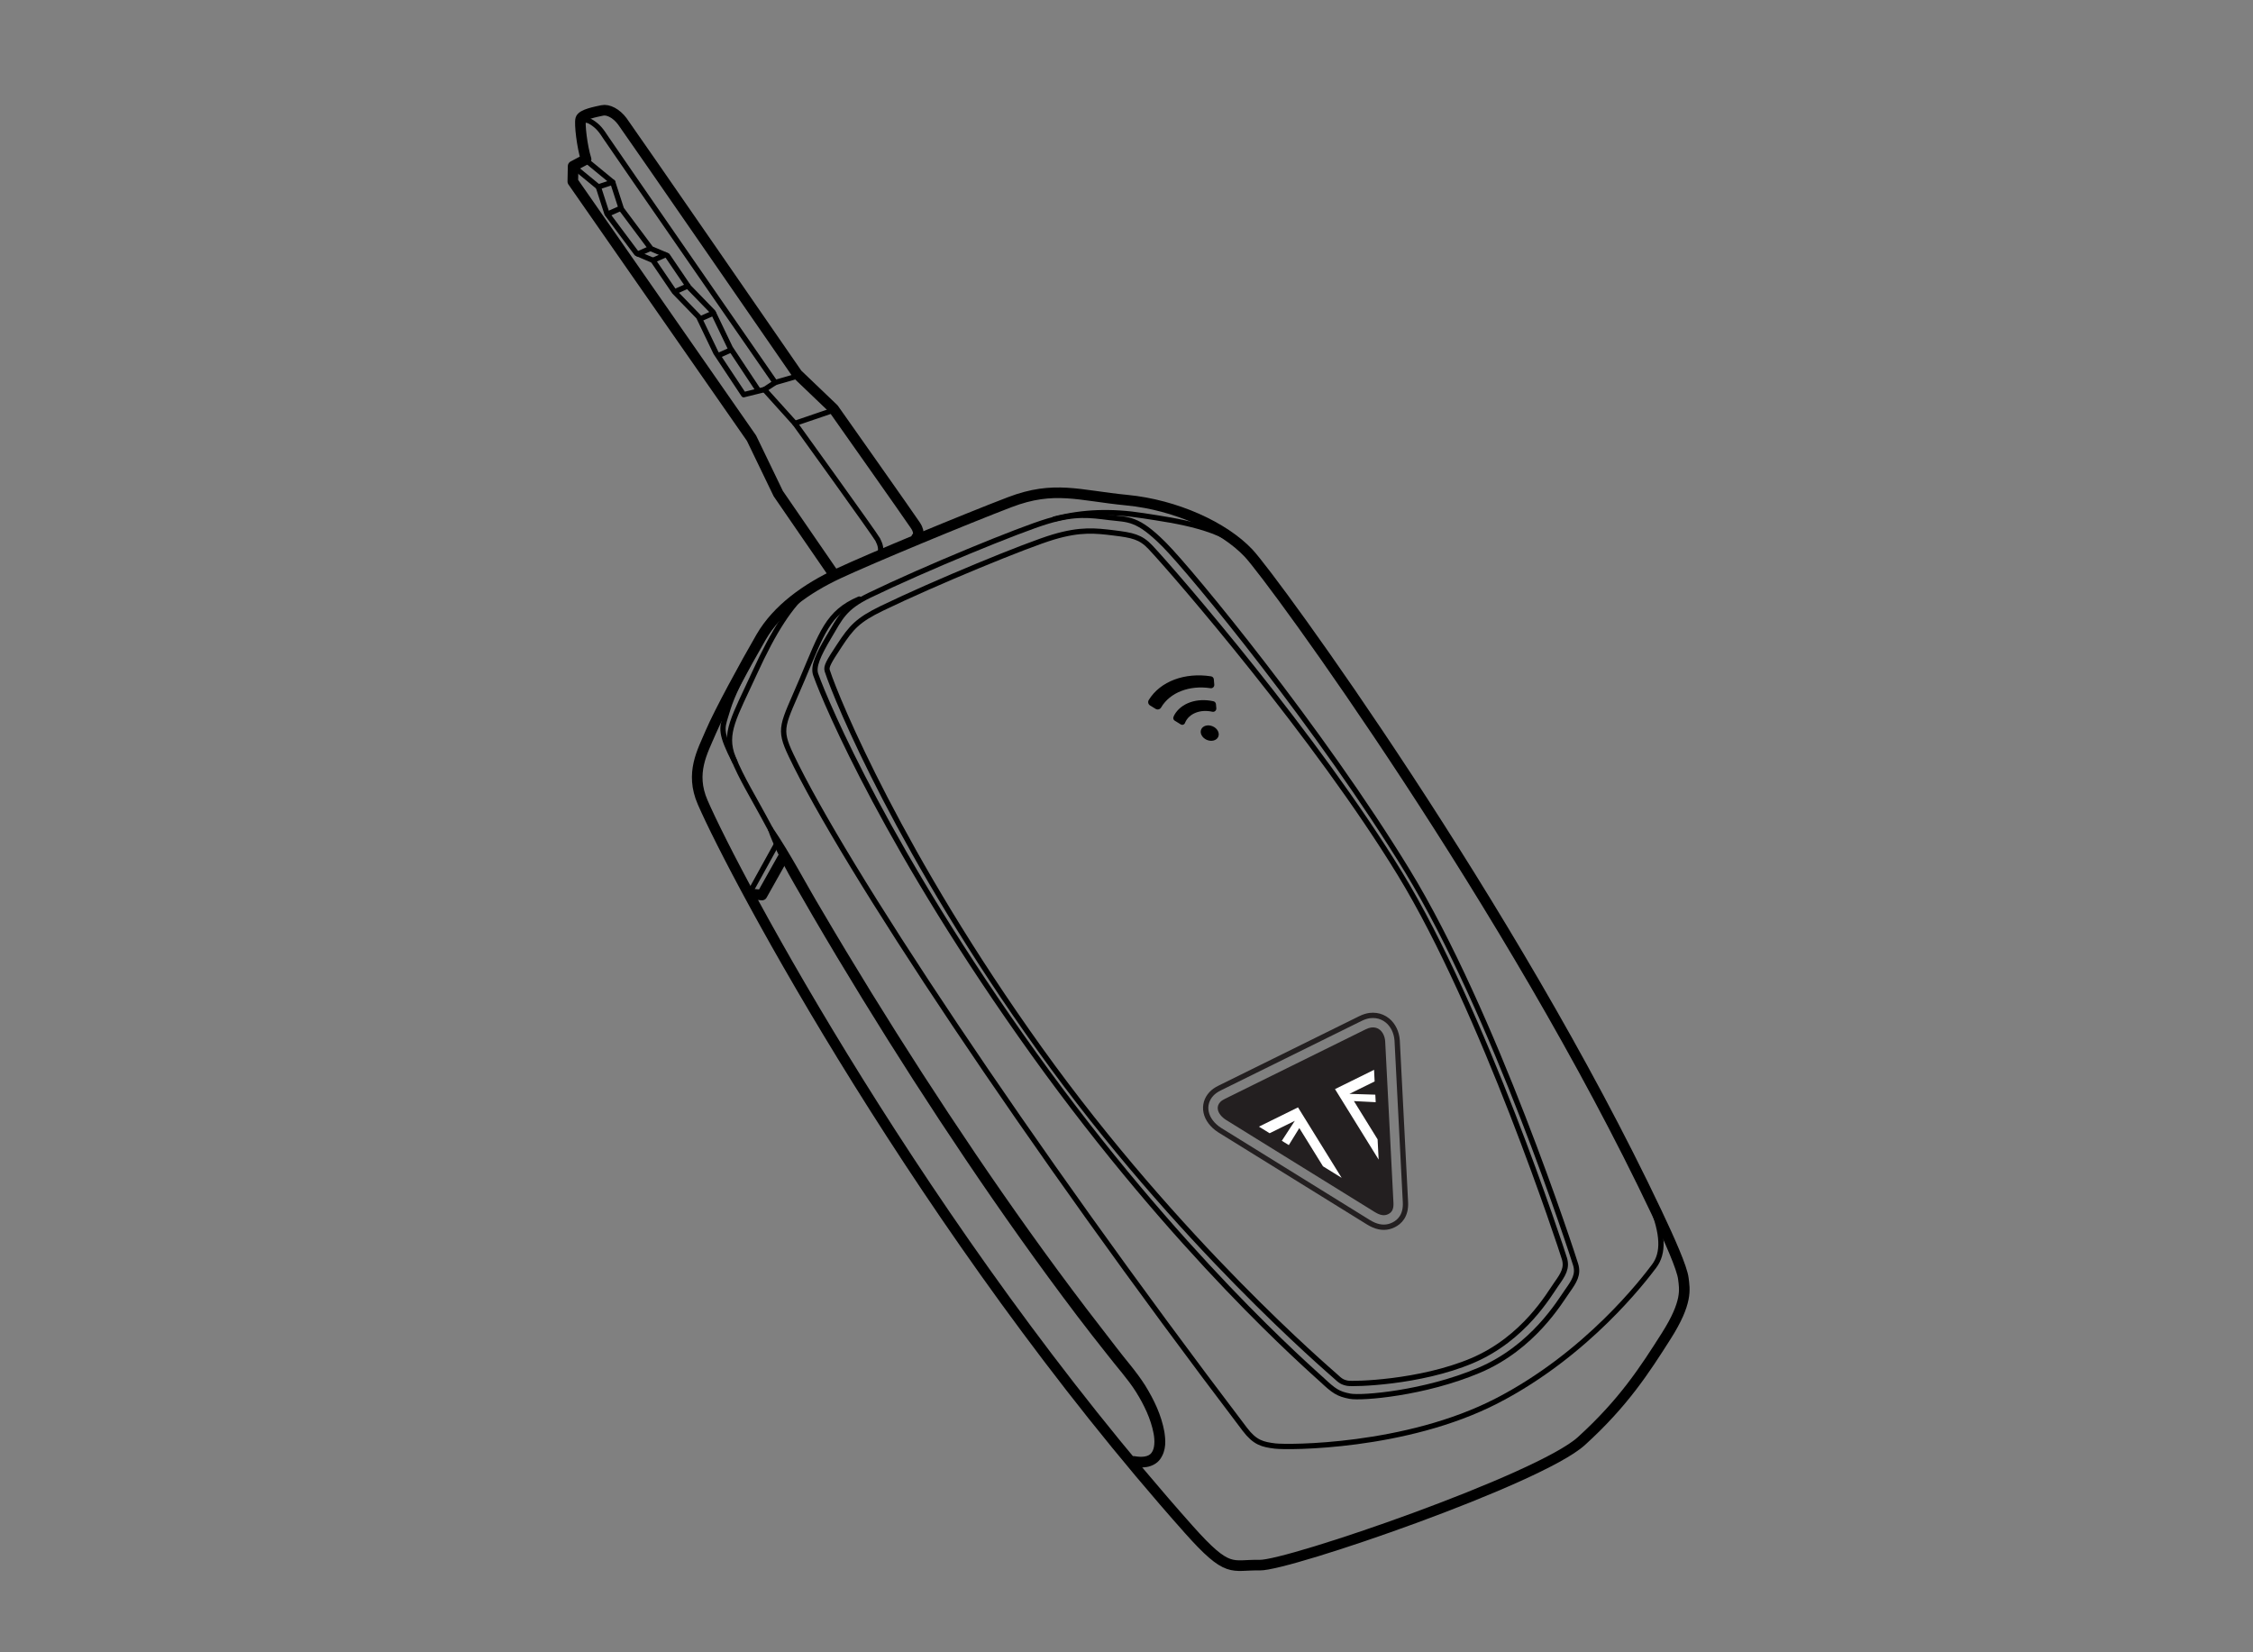<?xml version="1.0" encoding="UTF-8" standalone="no"?>
<!-- Created with Inkscape (http://www.inkscape.org/) -->

<svg
   xmlns:dc="http://purl.org/dc/elements/1.1/"
   xmlns:cc="http://creativecommons.org/ns#"
   xmlns:rdf="http://www.w3.org/1999/02/22-rdf-syntax-ns#"
   xmlns:svg="http://www.w3.org/2000/svg"
   xmlns="http://www.w3.org/2000/svg"
   xmlns:sodipodi="http://sodipodi.sourceforge.net/DTD/sodipodi-0.dtd"
   xmlns:inkscape="http://www.inkscape.org/namespaces/inkscape"
   id="svg3336"
   version="1.1"
   inkscape:version="0.91 r13725"
   xml:space="preserve"
   width="265.748"
   height="194.883"
   viewBox="0 0 265.748 194.883"
   sodipodi:docname="Smart Key - ckdx.svg"><rect x="0" y="0" width="265.748" height="194.883" fill="#808080" stroke="none"/><defs
     id="defs3340"><clipPath
       clipPathUnits="userSpaceOnUse"
       id="clipPath3350"><path
         d="m 0,155.906 212.598,0 L 212.598,0 0,0 0,155.906 Z"
         id="path3352"
         inkscape:connector-curvature="0" /></clipPath></defs><sodipodi:namedview
     pagecolor="#ffffff"
     bordercolor="#666666"
     borderopacity="1"
     objecttolerance="10"
     gridtolerance="10"
     guidetolerance="10"
     inkscape:pageopacity="0"
     inkscape:pageshadow="2"
     inkscape:window-width="640"
     inkscape:window-height="480"
     id="namedview3338"
     showgrid="false"
     inkscape:zoom="4.356471"
     inkscape:cx="132.87375"
     inkscape:cy="97.441254"
     inkscape:window-x="0"
     inkscape:window-y="0"
     inkscape:window-maximized="1"
     inkscape:current-layer="g3344" /><g
     id="g3344"
     inkscape:groupmode="layer"
     inkscape:label="Smart Key - ckdx"
     transform="matrix(1.25,0,0,-1.25,0,194.882)"><g
       id="g3346"><g
         id="g3348"
         clip-path="url(#clipPath3350)"><g
           id="g3354"
           transform="translate(66.301,80.213)"><path
             d="m 0,0 c -1.196,2.757 -0.018,4.76 0.763,6.601 0.78,1.841 3.241,6.364 4.758,8.98 1.517,2.615 4.251,4.579 7.298,6.002 3.048,1.423 11.946,5.116 16.158,6.725 4.213,1.608 6.514,0.631 11.079,0.19 4.565,-0.443 9.118,-2.51 11.459,-4.996 2.34,-2.486 24.829,-33.34 38.511,-62.226 1.214,-2.56 2.4,-5.226 2.519,-6.227 0.118,-1.001 0.418,-2.214 -1.621,-5.423 -2.039,-3.208 -4.03,-6.302 -8.006,-9.911 -3.975,-3.61 -27.66,-11.758 -30.352,-11.703 -2.693,0.056 -2.921,-0.872 -6.711,3.389 C 20.851,-40.479 3.036,-6.998 0,0 Z"
             style="fill:none;stroke:#000000;stroke-width:1;stroke-linecap:round;stroke-linejoin:round;stroke-miterlimit:10;stroke-dasharray:none;stroke-opacity:1"
             id="path3356"
             inkscape:connector-curvature="0" /></g><g
           id="g3358"
           transform="translate(72.924,77.791)"><path
             d="m 0,0 c 1.708,-2.508 3.07,-5.182 4.624,-7.771 1.524,-2.6 3.082,-5.182 4.664,-7.749 3.166,-5.131 6.435,-10.201 9.815,-15.192 3.381,-4.991 6.877,-9.904 10.527,-14.697 l 2.757,-3.579 c 0.906,-1.202 1.92,-2.301 2.769,-3.651 0.813,-1.328 1.504,-2.747 1.794,-4.349 0.114,-0.785 0.206,-1.712 -0.395,-2.575 -0.301,-0.427 -0.816,-0.669 -1.269,-0.744 -0.463,-0.078 -0.897,-0.035 -1.307,0.036 -0.271,0.047 -0.454,0.306 -0.406,0.579 0.047,0.272 0.305,0.454 0.578,0.407 l 10e-4,-0.001 0.012,-0.002 c 0.667,-0.122 1.317,-0.059 1.582,0.336 0.297,0.394 0.313,1.122 0.189,1.792 -0.255,1.375 -0.905,2.727 -1.675,3.956 -0.763,1.209 -1.808,2.342 -2.728,3.541 -0.94,1.184 -1.874,2.375 -2.788,3.58 -3.654,4.821 -7.15,9.758 -10.529,14.771 -3.379,5.013 -6.644,10.101 -9.805,15.252 -1.581,2.576 -3.136,5.167 -4.659,7.779 -1.48,2.628 -3.145,5.182 -4.192,8.047 l -0.003,0.006 c -0.048,0.13 0.02,0.275 0.15,0.323 C -0.184,0.135 -0.063,0.093 0,0"
             style="fill:#000000;fill-opacity:1;fill-rule:nonzero;stroke:none"
             id="path3360"
             inkscape:connector-curvature="0" /></g><g
           id="g3362"
           transform="translate(76.303,100.275)"><path
             d="m 0,0 c -1.75,-1.566 -3.235,-3.787 -5.107,-7.882 -1.872,-4.094 -2.95,-5.674 -2.022,-7.968 0.827,-2.045 1.795,-3.502 3.529,-6.752"
             style="fill:none;stroke:#000000;stroke-width:0.5;stroke-linecap:round;stroke-linejoin:round;stroke-miterlimit:10;stroke-dasharray:none;stroke-opacity:1"
             id="path3364"
             inkscape:connector-curvature="0" /></g><g
           id="g3366"
           transform="translate(82.05,99.738)"><path
             d="m 0,0 c 5.187,2.511 14.174,6.209 16.813,6.99 2.64,0.782 4.006,0.572 5.812,0.348 1.806,-0.223 2.625,0.013 5.195,-2.571 2.57,-2.583 14.756,-17.392 22.93,-30.77 8.175,-13.38 15.599,-36.215 15.881,-37.149 0.283,-0.935 -0.126,-1.577 -0.795,-2.515 -0.669,-0.937 -3.196,-5.297 -8.326,-7.466 -5.13,-2.17 -11.036,-2.652 -12.169,-2.443 -1.134,0.209 -1.545,0.519 -2.615,1.516 -1.071,0.997 -13.685,11.914 -27.248,30.836 -13.564,18.923 -19.527,32.843 -20.554,35.738 -0.267,0.749 0.215,1.828 1.233,3.548 C -2.752,-2.096 -2.392,-1.158 0,0 Z"
             style="fill:none;stroke:#000000;stroke-width:0.5;stroke-linecap:round;stroke-linejoin:round;stroke-miterlimit:10;stroke-dasharray:none;stroke-opacity:1"
             id="path3368"
             inkscape:connector-curvature="0" /></g><g
           id="g3370"
           transform="translate(83.231,98.512)"><path
             d="m 0,0 c 4.993,2.417 13.647,5.978 16.188,6.729 2.541,0.752 3.946,0.595 5.685,0.381 1.739,-0.214 2.525,-0.366 3.451,-1.349 2.403,-2.556 15.668,-17.917 23.539,-30.798 7.872,-12.881 15.254,-35.42 15.527,-36.32 0.272,-0.9 -0.121,-1.517 -0.765,-2.421 -0.645,-0.903 -3.012,-5.13 -7.952,-7.219 -4.937,-2.089 -11.218,-2.224 -11.731,-2.13 -0.513,0.095 -0.698,0.235 -1.182,0.687 -0.483,0.45 -14.8,12.604 -27.858,30.823 -13.06,18.219 -19.16,32.904 -20.071,35.717 -0.128,0.395 0.126,0.833 1.144,2.379 C -2.89,-1.801 -2.303,-1.115 0,0 Z"
             style="fill:none;stroke:#000000;stroke-width:0.5;stroke-linecap:round;stroke-linejoin:round;stroke-miterlimit:10;stroke-dasharray:none;stroke-opacity:1"
             id="path3372"
             inkscape:connector-curvature="0" /></g><g
           id="g3374"
           transform="translate(70.602,93.233)"><path
             d="m 0,0 c -1.603,-3.031 -1.797,-3.81 -2.138,-4.933 -0.34,-1.121 -0.518,-1.544 0.866,-4.257"
             style="fill:none;stroke:#000000;stroke-width:0.5;stroke-linecap:round;stroke-linejoin:round;stroke-miterlimit:10;stroke-dasharray:none;stroke-opacity:1"
             id="path3376"
             inkscape:connector-curvature="0" /></g><g
           id="g3378"
           transform="translate(81.082,99.379)"><path
             d="m 0,0 c -2.982,-1.27 -3.533,-3.208 -5.388,-7.581 -1.855,-4.373 -2.284,-4.553 -1.045,-7.16 4.903,-10.317 22.104,-36.349 42.818,-63.599 0.951,-1.252 1.658,-1.429 2.861,-1.576 1.204,-0.148 12.332,-0.16 20.906,4.26 8.573,4.419 13.918,11.476 14.85,12.711 0.93,1.234 0.875,3.023 -0.252,5.808"
             style="fill:none;stroke:#000000;stroke-width:0.5;stroke-linecap:round;stroke-linejoin:round;stroke-miterlimit:10;stroke-dasharray:none;stroke-opacity:1"
             id="path3380"
             inkscape:connector-curvature="0" /></g><g
           id="g3382"
           transform="translate(99.499,106.931)"><path
             d="m 0,0 c 2.677,0.684 5.351,0.789 8.406,0.309 3.054,-0.482 7.57,-1.038 9.911,-3.525"
             style="fill:none;stroke:#000000;stroke-width:0.5;stroke-linecap:round;stroke-linejoin:round;stroke-miterlimit:10;stroke-dasharray:none;stroke-opacity:1"
             id="path3384"
             inkscape:connector-curvature="0" /></g><g
           id="g3386"
           transform="translate(73.846,74.916)"><path
             d="m 0,0 -1.945,-3.463 -0.915,0.09"
             style="fill:none;stroke:#000000;stroke-width:1;stroke-linecap:round;stroke-linejoin:round;stroke-miterlimit:10;stroke-dasharray:none;stroke-opacity:1"
             id="path3388"
             inkscape:connector-curvature="0" /></g><g
           id="g3390"
           transform="translate(70.987,72.107)"><path
             d="M 0,0 2.307,4.174"
             style="fill:none;stroke:#000000;stroke-width:0.5;stroke-linecap:round;stroke-linejoin:round;stroke-miterlimit:10;stroke-dasharray:none;stroke-opacity:1"
             id="path3392"
             inkscape:connector-curvature="0" /></g><g
           id="g3394"
           transform="translate(86.49,105.181)"><path
             d="m 0,0 c 0,0 0.431,0.328 -0.101,1.138 -0.532,0.808 -7.732,11.011 -7.732,11.011 l -3.425,3.276 c 0,0 -15.952,23.107 -16.511,23.854 -0.558,0.747 -1.335,1.15 -1.899,1.025 -0.564,-0.126 -1.904,-0.36 -2.026,-0.819 -0.121,-0.46 0.133,-2.61 0.508,-3.791 l -1.223,-0.648 -0.029,-1.446 16.864,-24.223 2.524,-5.229 5.099,-7.415"
             style="fill:none;stroke:#000000;stroke-width:1;stroke-linecap:round;stroke-linejoin:round;stroke-miterlimit:10;stroke-dasharray:none;stroke-opacity:1"
             id="path3396"
             inkscape:connector-curvature="0" /></g><g
           id="g3398"
           transform="translate(54.648,144.144)"><path
             d="m 0,0 c 0.157,0.371 0.562,0.637 1.189,0.225 0.628,-0.412 0.859,-0.729 1.391,-1.537 0.532,-0.811 15.917,-23.02 15.917,-23.02 l -1.012,-0.664 2.878,-3.191 c 0,0 7.58,-10.51 7.82,-10.976 0.24,-0.466 0.391,-0.968 0.146,-1.375"
             style="fill:none;stroke:#000000;stroke-width:0.5;stroke-linecap:round;stroke-linejoin:round;stroke-miterlimit:10;stroke-dasharray:none;stroke-opacity:1"
             id="path3400"
             inkscape:connector-curvature="0" /></g><g
           id="g3402"
           transform="translate(75.012,115.958)"><path
             d="M 0,0 3.241,1.105"
             style="fill:none;stroke:#000000;stroke-width:0.5;stroke-linecap:round;stroke-linejoin:round;stroke-miterlimit:10;stroke-dasharray:none;stroke-opacity:1"
             id="path3404"
             inkscape:connector-curvature="0" /></g><g
           id="g3406"
           transform="translate(73.145,119.812)"><path
             d="M 0,0 1.744,0.502"
             style="fill:none;stroke:#000000;stroke-width:0.5;stroke-linecap:round;stroke-linejoin:round;stroke-miterlimit:10;stroke-dasharray:none;stroke-opacity:1"
             id="path3408"
             inkscape:connector-curvature="0" /></g><g
           id="g3410"
           transform="translate(72.133,119.148)"><path
             d="m 0,0 -1.956,-0.484 -2.625,3.959 -1.627,3.388 -2.284,2.355 -2.022,2.973 -1.545,0.656 -2.793,3.737 -0.82,2.537 -2.38,1.957"
             style="fill:none;stroke:#000000;stroke-width:0.5;stroke-linecap:round;stroke-linejoin:round;stroke-miterlimit:10;stroke-dasharray:none;stroke-opacity:1"
             id="path3412"
             inkscape:connector-curvature="0" /></g><g
           id="g3414"
           transform="translate(71.534,119.11)"><path
             d="m 0,0 -2.625,3.959 -1.626,3.389 -2.285,2.354 -2.021,2.974 -1.546,0.655 -2.792,3.737 -0.821,2.536 -2.38,1.958"
             style="fill:none;stroke:#000000;stroke-width:0.5;stroke-linecap:round;stroke-linejoin:round;stroke-miterlimit:10;stroke-dasharray:none;stroke-opacity:1"
             id="path3416"
             inkscape:connector-curvature="0" /></g><g
           id="g3418"
           transform="translate(56.461,138.269)"><path
             d="M 0,0 1.356,0.445"
             style="fill:none;stroke:#000000;stroke-width:0.5;stroke-linecap:round;stroke-linejoin:round;stroke-miterlimit:10;stroke-dasharray:none;stroke-opacity:1"
             id="path3420"
             inkscape:connector-curvature="0" /></g><g
           id="g3422"
           transform="translate(57.344,135.707)"><path
             d="M 0,0 1.168,0.518"
             style="fill:none;stroke:#000000;stroke-width:0.5;stroke-linecap:round;stroke-linejoin:round;stroke-miterlimit:10;stroke-dasharray:none;stroke-opacity:1"
             id="path3424"
             inkscape:connector-curvature="0" /></g><g
           id="g3426"
           transform="translate(60.197,131.943)"><path
             d="M 0,0 1.168,0.518"
             style="fill:none;stroke:#000000;stroke-width:0.5;stroke-linecap:round;stroke-linejoin:round;stroke-miterlimit:10;stroke-dasharray:none;stroke-opacity:1"
             id="path3428"
             inkscape:connector-curvature="0" /></g><g
           id="g3430"
           transform="translate(66.147,125.846)"><path
             d="M 0,0 1.168,0.518"
             style="fill:none;stroke:#000000;stroke-width:0.5;stroke-linecap:round;stroke-linejoin:round;stroke-miterlimit:10;stroke-dasharray:none;stroke-opacity:1"
             id="path3432"
             inkscape:connector-curvature="0" /></g><g
           id="g3434"
           transform="translate(63.73,128.402)"><path
             d="M 0,0 1.168,0.519"
             style="fill:none;stroke:#000000;stroke-width:0.5;stroke-linecap:round;stroke-linejoin:round;stroke-miterlimit:10;stroke-dasharray:none;stroke-opacity:1"
             id="path3436"
             inkscape:connector-curvature="0" /></g><g
           id="g3438"
           transform="translate(67.81,122.368)"><path
             d="M 0,0 1.168,0.519"
             style="fill:none;stroke:#000000;stroke-width:0.5;stroke-linecap:round;stroke-linejoin:round;stroke-miterlimit:10;stroke-dasharray:none;stroke-opacity:1"
             id="path3440"
             inkscape:connector-curvature="0" /></g><g
           id="g3442"
           transform="translate(61.619,131.34)"><path
             d="M 0,0 1.168,0.518"
             style="fill:none;stroke:#000000;stroke-width:0.5;stroke-linecap:round;stroke-linejoin:round;stroke-miterlimit:10;stroke-dasharray:none;stroke-opacity:1"
             id="path3444"
             inkscape:connector-curvature="0" /></g><g
           id="g3446"
           transform="translate(114.961,86.392)"><path
             d="m 0,0 c -0.15,-0.355 -0.633,-0.489 -1.08,-0.3 -0.445,0.19 -0.686,0.629 -0.535,0.985 0.15,0.354 0.635,0.488 1.08,0.298 C -0.09,0.795 0.15,0.354 0,0"
             style="fill:#000000;fill-opacity:1;fill-rule:nonzero;stroke:none"
             id="path3448"
             inkscape:connector-curvature="0" /></g><g
           id="g3450"
           transform="translate(111.829,87.72)"><path
             d="M 0,0 C 0.373,0.878 1.455,1.28 2.568,1.028 2.666,1.007 2.767,1.032 2.842,1.097 2.916,1.163 2.955,1.259 2.946,1.358 L 2.912,1.742 C 2.9,1.877 2.803,1.989 2.67,2.018 1.123,2.359 -0.381,1.854 -1.018,0.717 -1.037,0.684 -1.068,0.611 -1.098,0.535 -1.148,0.406 -1.1,0.26 -0.982,0.187 l 0.573,-0.354 c 0.068,-0.042 0.151,-0.052 0.227,-0.026 0.078,0.025 0.139,0.083 0.168,0.158 C -0.01,-0.023 -0.004,-0.012 0,0"
             style="fill:#000000;fill-opacity:1;fill-rule:nonzero;stroke:none"
             id="path3452"
             inkscape:connector-curvature="0" /></g><g
           id="g3454"
           transform="translate(108.399,89.855)"><path
             d="m 0,0 c -0.107,-0.175 -0.053,-0.404 0.121,-0.512 l 0.527,-0.325 c 0.086,-0.053 0.189,-0.069 0.286,-0.044 0.097,0.024 0.181,0.086 0.231,0.173 0.843,1.435 2.696,2.122 4.663,1.822 0.094,-0.015 0.19,0.015 0.259,0.08 0.069,0.065 0.105,0.158 0.097,0.253 L 6.14,1.955 C 6.127,2.097 6.02,2.212 5.879,2.234 3.414,2.62 1.088,1.774 0,0"
             style="fill:#000000;fill-opacity:1;fill-rule:nonzero;stroke:none"
             id="path3456"
             inkscape:connector-curvature="0" /></g><g
           id="g3458"
           transform="translate(115.594,52.227)"><path
             d="m 0,0 c -0.205,-0.102 -0.346,-0.196 -0.453,-0.31 -0.2,-0.215 -0.274,-0.462 -0.217,-0.728 0.066,-0.334 0.354,-0.689 0.764,-0.953 l 14.025,-8.686 c 0.528,-0.326 0.912,-0.39 1.287,-0.204 0.373,0.182 0.52,0.506 0.489,1.081 L 15.115,5.422 C 15.084,5.871 14.896,6.276 14.617,6.506 14.393,6.69 14.122,6.765 13.811,6.729 13.645,6.708 13.48,6.653 13.271,6.552 L 0,0 Z"
             style="fill:#231f20;fill-opacity:1;fill-rule:nonzero;stroke:none"
             id="path3460"
             inkscape:connector-curvature="0" /></g><g
           id="g3462"
           transform="translate(129.637,40.312)"><path
             d="M 0,0 C -0.162,0.069 -0.335,0.16 -0.52,0.273 L -14.545,8.96 c -0.689,0.443 -1.15,1.056 -1.279,1.69 -0.131,0.622 0.045,1.238 0.496,1.726 0.208,0.22 0.447,0.39 0.783,0.556 l 13.272,6.551 c 0.324,0.158 0.607,0.249 0.896,0.287 0.416,0.046 0.797,-0.004 1.145,-0.153 0.188,-0.08 0.365,-0.187 0.525,-0.319 0.525,-0.43 0.857,-1.115 0.91,-1.883 L 2.984,2.173 C 3.056,0.876 2.411,0.283 1.857,0.015 1.285,-0.271 0.656,-0.277 0,0 Z"
             style="fill:none;stroke:#231f20;stroke-width:0.5;stroke-linecap:round;stroke-linejoin:round;stroke-miterlimit:10;stroke-dasharray:none;stroke-opacity:1"
             id="path3464"
             inkscape:connector-curvature="0" /></g><g
           id="g3466"
           transform="translate(127.76,52.01)"><path
             d="M 0,0 2.055,-0.104 2.018,0.607 -0.424,0.683 1.953,1.855 1.9,2.95 -1.787,1.132 2.332,-5.519 2.233,-3.607 0,0 Z"
             style="fill:#ffffff;fill-opacity:1;fill-rule:nonzero;stroke:none"
             id="path3468"
             inkscape:connector-curvature="0" /></g><g
           id="g3470"
           transform="translate(122.606,49.465)"><path
             d="m 0,0 -0.992,-1.606 -0.658,0.405 1.226,1.885 -2.377,-1.172 -1.008,0.625 3.686,1.816 4.119,-6.65 -1.762,1.09 L 0,0 Z"
             style="fill:#ffffff;fill-opacity:1;fill-rule:nonzero;stroke:none"
             id="path3472"
             inkscape:connector-curvature="0" /></g></g></g></g></svg>